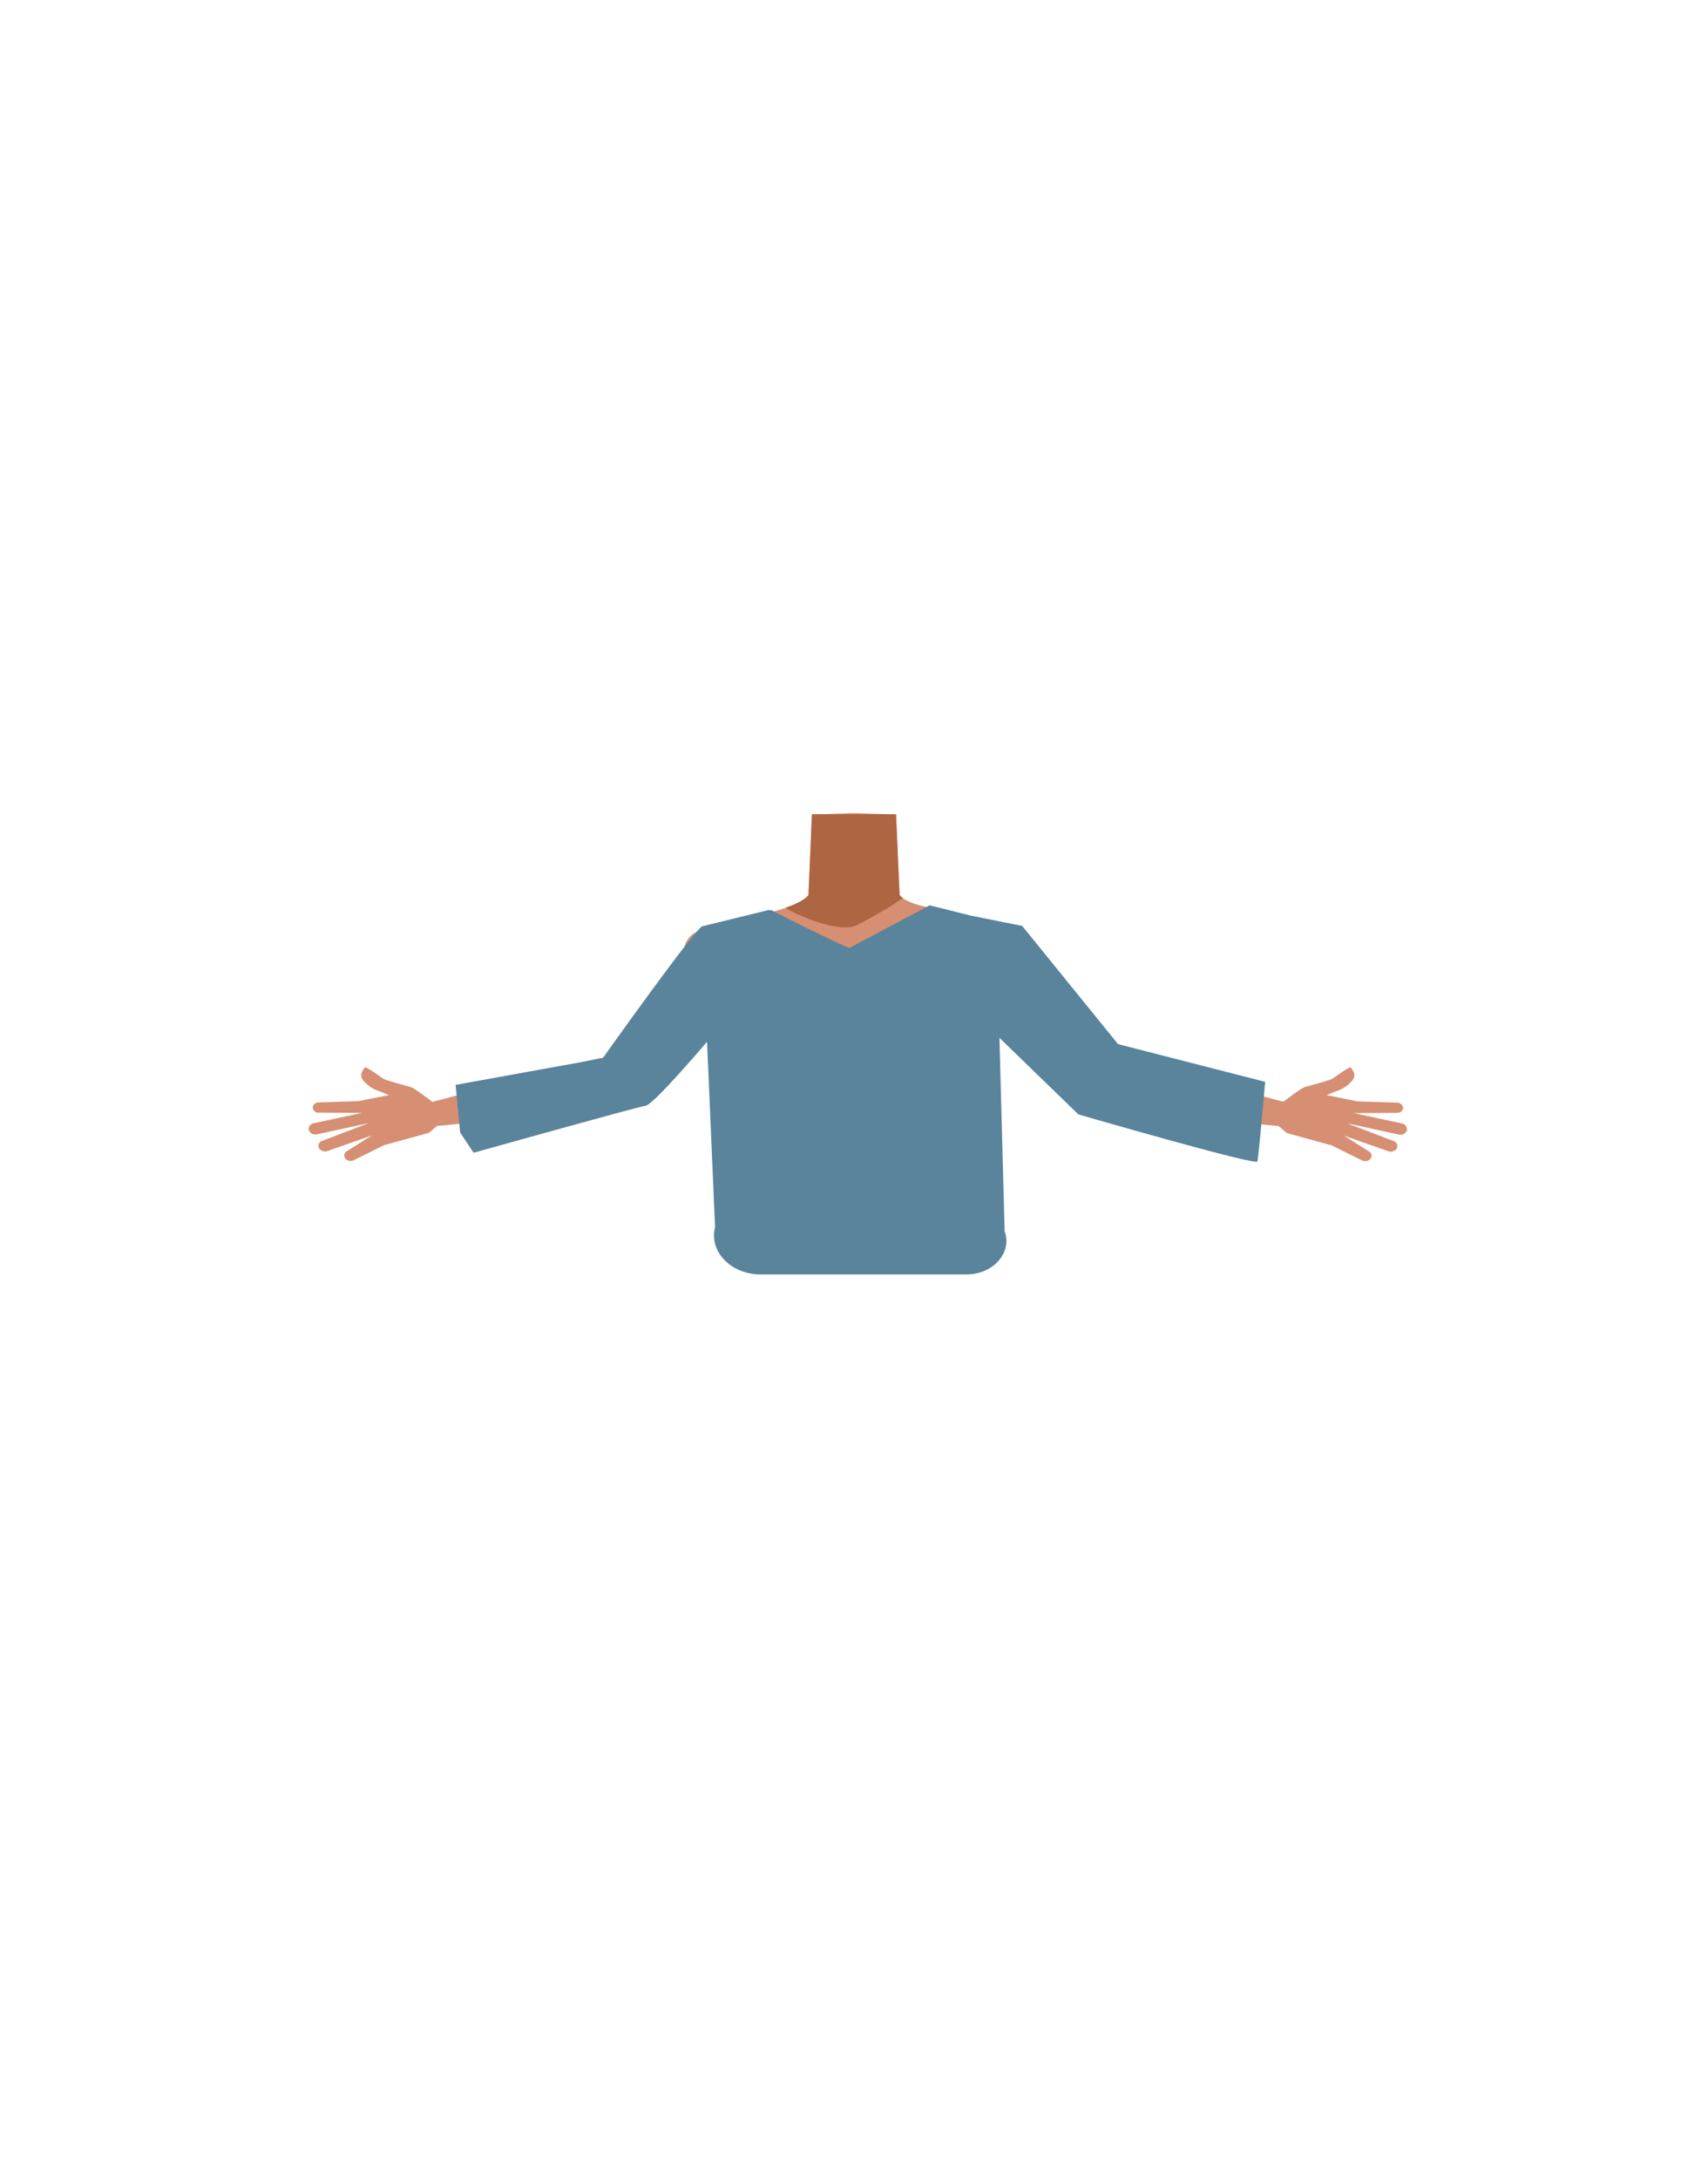 <?xml version="1.0" encoding="utf-8"?>
<!-- Generator: Adobe Illustrator 26.0.1, SVG Export Plug-In . SVG Version: 6.00 Build 0)  -->
<svg version="1.1" id="Calque_1" xmlns="http://www.w3.org/2000/svg" xmlns:xlink="http://www.w3.org/1999/xlink" x="0px" y="0px"
	 viewBox="0 0 788 1005" style="enable-background:new 0 0 788 1005;" xml:space="preserve">
<style type="text/css">
	.st0{fill:#D68F72;}
	.st1{fill:#AD6542;}
	.st2{fill:#59849B;}
</style>
<g id="Calque_1_00000019667940041193062330000012040233483215270567_">
	<g id="Calque_12">
		<path class="st0" d="M465.8,459.5c0,0-0.1,3.9-9.3,10c-10.9,7.3-6.9,21.4-8.4,28.7c-1,4.9-9.9,17.3-13.7,16.6
			c-10.8-2-16.9-16.2-26.7-20.4c-5.7-2.4-8.2-4.7-13.7-2c-5.5-2.8-8-0.5-13.7,2c-9.8,4.2-15.8,18.5-26.7,20.4
			c-3.9,0.7-12.7-11.7-13.7-16.6c-1.5-7.3,2.5-21.4-8.4-28.7c-9.2-6.1-11.6-11-11.6-11c-7-17.1-6.1-26.7,3.9-29.7s29.4-7,38.6-10.1
			c4.7-1.6,8.5-3.4,10.6-5.8l1.6-37.3l18.3-0.6h2.2l14.3,0.5l4,0.1l0.7,15.7l0.6,12.9v0.5l0.4,8.2c0.4,0.5,0.9,0.9,1.5,1.3
			c2.7,2,6.8,3.2,11.6,4.2c6.5,1.3,30.5,8,37.8,9.4c3.1,0.6-2.8-0.9,0,0C475.8,430.6,472.8,442.4,465.8,459.5z"/>
		<path class="st1" d="M416.5,414.1c-5.4,4.2-18.8,11.4-21.3,12.6c-8.2,3.9-28.3-5-32.8-8.1c4.7-1.6,8.5-3.4,10.6-5.8l1.6-37.3h38.8
			l1.2,28.5v0.5l0.4,8.2C415.4,413.2,415.9,413.7,416.5,414.1z"/>
	</g>
</g>
<g id="Calque_9">
	<path class="st0" d="M361.2,440.4c-3.8,15.9-15.8,18.2-22.8,22.8c-11.1,7.2-25.8,28.1-35,37c-4.3,4.2-16.3,12.5-23.8,6.8l0,0
		c-9.4-7.8-2.6-17.6,1.1-22c7.6-8.9,24.9-25.4,30.7-35.2c4.3-7.3,6.7-15.2,20.4-21.9c0,0,13.5-7.5,23.1-2.2
		C361.1,429.1,362.8,433.9,361.2,440.4L361.2,440.4z"/>
	<path class="st0" d="M429.4,440.4c3.8,15.9,15.8,18.2,22.8,22.8c11.1,7.2,25.8,28.1,35,37c4.3,4.2,16.3,12.5,23.8,6.8l0,0
		c9.4-7.8,2.6-17.6-1.1-22c-7.6-8.9-25-25.4-30.7-35.2c-4.3-7.3-6.7-15.2-20.4-21.9c0,0-13.5-7.5-23.1-2.2
		C429.5,429.1,427.8,433.9,429.4,440.4L429.4,440.4z"/>
	<path class="st0" d="M495.8,496.5c3-10.8,13-9.1,18.5-8.6c5.9,0.5,61.3,15.9,76.4,19.8c8.5,2.2,13.2,3.2,12.1,7.5
		c-1,4-10.2,4.4-13.8,4c-38.8-3.8-48.1-4.9-82.7-9.7C489.9,507.3,495,499.2,495.8,496.5z"/>
	<path class="st0" d="M592.2,508c0,0,8-6.2,9.8-6.7s11-3,12.4-3.7s8.3-6.1,8.9-5.3c0.4,0.6,0.7,1.2,1.1,1.8c0.8,1.4,0.5,3.2-0.7,4.4
		l-1.5,1.5c-1.2,1.1-2.6,2-4.1,2.6l-6.1,2.4l14.2,2.9l18.4,0.6c1.2,0,2.3,0.8,2.7,2l0,0c0.3,1.4-1,2.7-2.8,2.7l-20,0.1l22.3,4.8
		c1.4,0.2,2.4,1.5,2.3,2.9c0,0.1,0,0.2,0,0.3l0,0c-0.6,1.5-2.2,2.3-3.8,1.9l-23.9-5.2l21.5,8.2c1.3,0.3,2,1.6,1.7,2.9
		c-0.1,0.2-0.1,0.4-0.2,0.6l0,0c-0.9,1.2-2.5,1.7-3.9,1.2l-20.5-7.2l11.6,7.3c1.1,0.6,1.5,2,0.9,3c-0.1,0.3-0.3,0.5-0.5,0.7l0,0
		c-1,0.9-2.5,1-3.7,0.4l-13.9-6.9l-20.7-5.7l-4.5-3.8L592.2,508z"/>
	<path class="st0" d="M296.5,496.4c-3-10.8-13-9.1-18.5-8.6c-6,0.5-61.3,15.9-76.4,19.8c-8.6,2.2-13.2,3.2-12.1,7.5
		c1,4,10.2,4.4,13.8,4c38.9-3.8,48.1-4.9,82.7-9.7C302.4,507.2,297.2,499.2,296.5,496.4z"/>
	<path class="st0" d="M199.3,508c0,0-8-6.2-9.8-6.7s-11.1-3-12.4-3.7s-8.3-6.1-8.9-5.3c-0.2,0.3-0.6,1.1-1.1,1.8
		c-0.8,1.5-0.5,3.2,0.7,4.4l1.5,1.5c1.2,1.1,2.6,2,4.1,2.6l6.1,2.4l-14.2,2.8l-18.4,0.6c-1.2,0-2.3,0.8-2.6,2l0,0
		c-0.1,1.4,0.9,2.6,2.3,2.7c0.1,0,0.3,0,0.4,0l20,0.1l-22.3,4.8c-1.4,0.2-2.4,1.5-2.3,2.9c0,0.1,0,0.2,0.1,0.3l0,0
		c0.6,1.5,2.2,2.3,3.8,1.9l23.9-5.2l-21.5,8.2c-1.3,0.3-2,1.7-1.7,2.9c0.1,0.2,0.1,0.4,0.2,0.6l0,0c0.9,1.2,2.5,1.7,3.9,1.2
		l20.5-7.2l-11.6,7.3c-1.1,0.6-1.5,2-0.9,3c0.1,0.3,0.3,0.5,0.5,0.7l0,0c1,0.9,2.5,1,3.7,0.4l13.9-6.9l20.7-5.7l4.5-3.8L199.3,508z"
		/>
	<path class="st2" d="M583.7,498.9c0,0-3,34.6-3.6,36.7s-82.6-21.7-82.6-21.7l-36.4-35.3l2.4,89.2c3.6,9.9-5.3,19.9-17.6,19.9h-95
		c-13.7,0-23.9-10.6-21-21.8l-3.7-85.5c0,0-24.6,29-28.3,29.5s-79.4,21.7-79.4,21.7l-6.2-9.3l-2.1-22l67.9-12.3
		c0,0,44.5-62.7,46.2-60.9l30.1-7.4h1.4c0,0,8.3,4.3,17.5,8.8c6.7,3.3,13.8,6.7,18.5,8.7l37.1-19.7l18.8,4.7l23.9,4.8l44.2,54.5
		L583.7,498.9z"/>
</g>
</svg>
